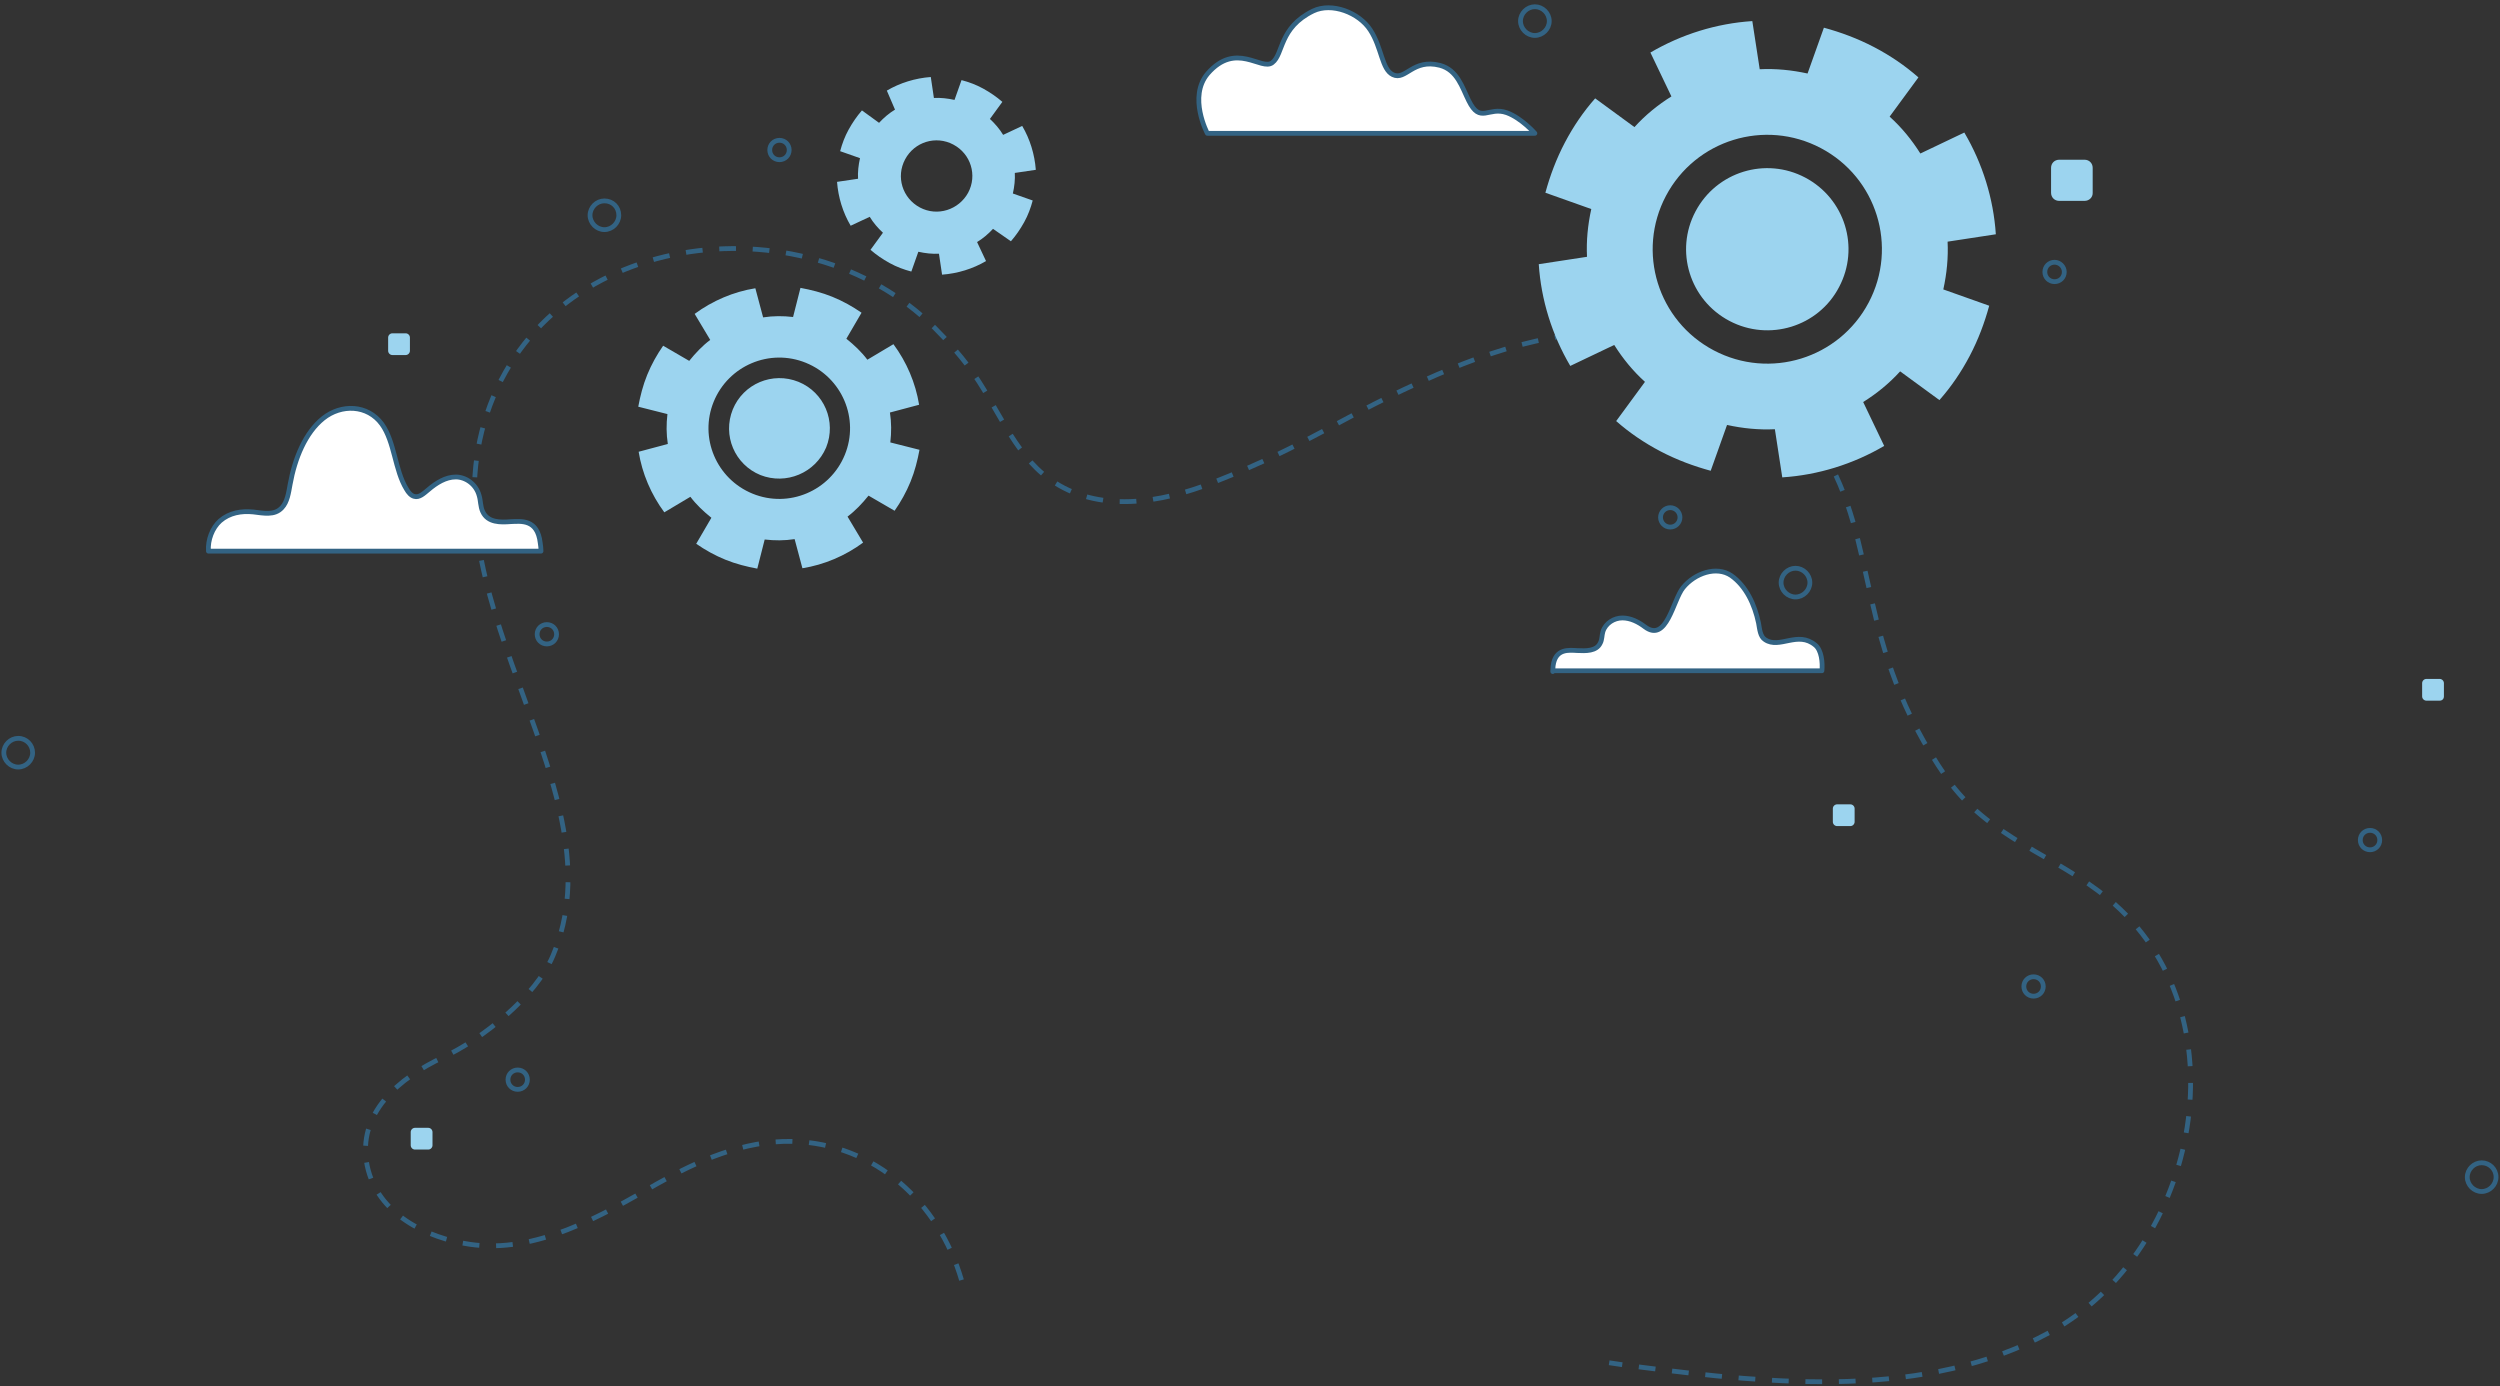 <svg width="523" height="290" viewBox="0 0 523 290" fill="none" xmlns="http://www.w3.org/2000/svg">
<rect x="0" y="0" width="523" height="290" fill="#333333" stroke="none"/>
<path d="M201.148 267.785C196.428 251.619 183.082 239.19 165.749 238.783C155.659 238.54 145.894 242.845 137.349 247.72C125.794 254.381 112.123 262.342 98.289 260.311C89.419 259.012 78.921 254.056 76.806 243.82C74.609 232.934 83.397 225.542 92.755 221.155C100.811 217.418 112.123 208.482 115.703 199.87C130.025 165.913 89.907 127.163 101.3 88.412C113.181 47.874 167.946 41.05 195.533 68.59C198.137 71.19 200.659 74.033 202.857 77.039C208.472 84.513 211.808 94.667 219.62 100.273C229.711 107.503 242.893 105.228 253.798 100.923C274.63 92.718 280.164 87.275 300.508 78.42C315.155 72.083 333.221 66.397 349.658 72.002C361.458 76.064 374.478 83.375 381.069 93.936C393.357 113.596 387.824 134.718 407.191 162.664C415.98 175.337 429.976 178.83 441.043 188.01C469.932 211.731 460.248 261.611 428.756 278.752C402.878 292.807 371.06 289.557 343.067 285.983C340.951 285.739 338.754 285.414 336.638 285.089" stroke="#336383" stroke-miterlimit="10" stroke-linejoin="round" stroke-dasharray="3.5 3.5"/>
<path d="M405.727 83.7C408.168 80.938 410.284 77.851 412.074 74.439C413.865 71.027 415.167 67.534 416.143 63.959L406.541 60.547C407.273 57.217 407.599 53.886 407.436 50.555L417.527 49.012C417.038 41.538 414.76 34.226 410.935 27.727L401.74 32.114C399.949 29.271 397.834 26.671 395.311 24.397L401.333 16.192C398.566 13.755 395.474 11.642 392.056 9.855C388.638 8.068 385.139 6.768 381.559 5.793L378.141 15.379C374.804 14.648 371.468 14.323 368.132 14.486L366.585 4.412C359.099 4.9 351.775 7.174 345.265 10.992L349.659 20.172C346.811 21.959 344.207 24.072 341.929 26.59L333.71 20.578C331.268 23.34 329.153 26.428 327.362 29.84C325.572 33.252 324.27 36.745 323.294 40.319L332.896 43.731C332.163 47.062 331.838 50.393 332.001 53.724L321.91 55.267C322.398 62.741 324.677 70.052 328.502 76.551L337.697 72.165C339.487 75.008 341.603 77.608 344.126 79.882L338.104 88.087C340.871 90.524 343.963 92.636 347.381 94.424C350.799 96.211 354.298 97.511 357.878 98.486L361.296 88.9C364.632 89.631 367.969 89.956 371.305 89.793L372.851 99.867C380.338 99.379 387.662 97.105 394.172 93.286L389.777 84.106C392.626 82.319 395.23 80.207 397.508 77.689L405.727 83.7ZM358.529 73.302C346.811 67.128 342.335 52.667 348.52 40.969C354.705 29.271 369.189 24.803 380.908 30.977C392.626 37.151 397.101 51.611 390.917 63.31C384.732 75.008 370.247 79.476 358.529 73.302ZM361.784 67.128C353.484 62.741 350.31 52.505 354.705 44.219C359.099 35.932 369.352 32.764 377.653 37.151C385.953 41.538 389.127 51.774 384.732 60.06C380.419 68.346 370.085 71.515 361.784 67.128Z" fill="#9CD4EF"/>
<path d="M187.15 106.853C188.452 104.985 189.591 102.954 190.486 100.76C191.382 98.567 191.951 96.292 192.358 94.099L186.255 92.555C186.499 90.443 186.499 88.412 186.174 86.3L192.277 84.675C191.544 80.126 189.673 75.739 186.906 72.002L181.454 75.252C180.233 73.627 178.687 72.165 177.059 70.865L180.233 65.422C178.361 64.122 176.327 62.985 174.13 62.091C171.933 61.197 169.654 60.629 167.457 60.223L165.911 66.316C163.795 66.072 161.761 66.072 159.645 66.397L158.018 60.304C153.46 61.035 149.066 62.904 145.323 65.666L148.578 71.109C146.95 72.327 145.486 73.871 144.184 75.495L138.731 72.327C137.429 74.196 136.29 76.227 135.395 78.42C134.5 80.613 133.93 82.888 133.523 85.082L139.627 86.625C139.382 88.737 139.382 90.768 139.708 92.88L133.605 94.505C134.337 99.054 136.209 103.441 138.976 107.178L144.428 103.929C145.648 105.553 147.195 107.016 148.822 108.316L145.648 113.758C147.52 115.058 149.554 116.196 151.752 117.089C153.949 117.983 156.227 118.551 158.424 118.958L159.971 112.865C162.086 113.109 164.121 113.109 166.236 112.784L167.864 118.876C172.421 118.145 176.815 116.277 180.559 113.515L177.304 108.072C178.931 106.853 180.396 105.31 181.698 103.685L187.15 106.853ZM157.448 103.279C149.88 100.192 146.218 91.581 149.31 84.025C152.403 76.47 161.028 72.814 168.596 75.902C176.164 78.989 179.826 87.6 176.734 95.155C173.642 102.71 165.016 106.366 157.448 103.279ZM159.075 99.379C153.705 97.186 151.101 91.093 153.298 85.65C155.495 80.288 161.598 77.689 167.05 79.882C172.421 82.076 175.025 88.168 172.828 93.611C170.549 98.973 164.446 101.492 159.075 99.379Z" fill="#9CD4EF"/>
<path d="M211.484 50.474C212.542 49.255 213.437 47.956 214.251 46.493C215.065 45.031 215.634 43.487 216.041 41.944L211.891 40.482C212.217 39.019 212.379 37.557 212.298 36.176L216.692 35.526C216.448 32.277 215.472 29.108 213.844 26.346L209.857 28.215C209.124 26.996 208.148 25.859 207.09 24.884L209.694 21.31C208.473 20.253 207.171 19.36 205.707 18.547C204.242 17.735 202.696 17.166 201.15 16.76L199.685 20.903C198.22 20.578 196.755 20.416 195.372 20.497L194.721 16.11C191.466 16.354 188.292 17.329 185.525 18.954L187.234 22.934C186.014 23.666 184.874 24.64 183.898 25.696L180.317 23.097C179.26 24.315 178.364 25.615 177.551 27.078C176.737 28.54 176.167 30.083 175.76 31.627L179.911 33.089C179.585 34.551 179.422 36.014 179.504 37.395L175.109 38.045C175.354 41.294 176.33 44.462 177.958 47.224L181.945 45.356C182.677 46.575 183.654 47.712 184.712 48.687L182.108 52.261C183.328 53.317 184.63 54.211 186.095 55.023C187.56 55.836 189.106 56.404 190.652 56.81L192.117 52.667C193.582 52.992 195.046 53.155 196.43 53.074L197.081 57.46C200.336 57.217 203.509 56.242 206.276 54.617L204.405 50.636C205.625 49.905 206.765 48.931 207.741 47.874L211.484 50.474ZM192.442 43.406C188.78 41.457 187.397 36.989 189.35 33.333C191.303 29.677 195.779 28.296 199.441 30.246C203.103 32.196 204.486 36.663 202.533 40.319C200.58 43.894 196.104 45.356 192.442 43.406Z" fill="#9CD4EF"/>
<path d="M113.18 115.302C113.18 114.733 113.098 114.164 113.017 113.596C112.447 108.559 109.03 109.046 106.832 109.128C104.717 109.29 102.031 109.371 100.973 107.015C100.485 105.959 100.567 104.741 100.241 103.685C99.59 101.248 97.393 99.785 95.359 99.785C93.243 99.785 91.29 101.004 89.581 102.466C88.686 103.197 87.709 104.172 86.651 103.847C86 103.685 85.431 103.035 85.024 102.304C82.582 98.323 82.582 92.474 79.897 88.737C76.886 84.594 71.353 84.513 67.609 87.518C63.866 90.524 61.669 95.886 60.693 101.329C60.367 103.116 60.123 104.985 58.984 106.203C57.437 107.909 55.078 107.34 52.962 107.097C50.52 106.853 47.998 107.259 46.045 108.965C44.417 110.427 43.441 112.946 43.604 115.302H113.18Z" fill="white" stroke="#336383" stroke-miterlimit="10" stroke-linejoin="round"/>
<path d="M252.577 27.89H321.096C321.096 27.89 318.329 24.722 315.237 23.584C311.331 22.203 309.703 26.021 307.262 21.066C305.879 18.304 304.902 14.648 301.24 13.673C295.544 12.211 294.079 16.923 291.394 15.623C289.034 14.486 289.115 10.018 286.674 6.281C284.314 2.625 278.618 0.432 274.712 2.3C267.551 5.793 268.527 11.317 266.167 13.105C263.889 14.892 258.599 8.555 252.659 15.379C248.509 20.254 252.577 27.89 252.577 27.89Z" fill="white" stroke="#336383" stroke-miterlimit="10" stroke-linejoin="round"/>
<path d="M324.108 4.412C324.108 6.037 322.724 7.418 321.097 7.418C319.469 7.418 318.086 6.037 318.086 4.412C318.086 2.787 319.469 1.406 321.097 1.406C322.724 1.406 324.108 2.787 324.108 4.412Z" stroke="#336383" stroke-miterlimit="10" stroke-linejoin="round"/>
<path d="M522.174 246.257C522.174 247.882 520.791 249.263 519.163 249.263C517.536 249.263 516.152 247.882 516.152 246.257C516.152 244.632 517.536 243.251 519.163 243.251C520.791 243.251 522.174 244.551 522.174 246.257Z" stroke="#336383" stroke-miterlimit="10" stroke-linejoin="round"/>
<path d="M378.627 121.882C378.627 123.507 377.244 124.888 375.616 124.888C373.989 124.888 372.605 123.507 372.605 121.882C372.605 120.257 373.989 118.876 375.616 118.876C377.244 118.876 378.627 120.257 378.627 121.882Z" stroke="#336383" stroke-miterlimit="10" stroke-linejoin="round"/>
<path d="M6.823 157.464C6.823 159.089 5.439 160.47 3.812 160.47C2.184 160.47 0.801 159.089 0.801 157.464C0.801 155.84 2.184 154.458 3.812 154.458C5.521 154.458 6.823 155.84 6.823 157.464Z" stroke="#336383" stroke-miterlimit="10" stroke-linejoin="round"/>
<path d="M129.455 45.031C129.455 46.656 128.072 48.037 126.444 48.037C124.817 48.037 123.434 46.656 123.434 45.031C123.434 43.406 124.817 42.025 126.444 42.025C128.153 42.025 129.455 43.325 129.455 45.031Z" stroke="#336383" stroke-miterlimit="10" stroke-linejoin="round"/>
<path d="M165.1 31.383C165.1 32.52 164.205 33.414 163.066 33.414C161.926 33.414 161.031 32.52 161.031 31.383C161.031 30.246 161.926 29.352 163.066 29.352C164.205 29.352 165.1 30.246 165.1 31.383Z" stroke="#336383" stroke-miterlimit="10" stroke-linejoin="round"/>
<path d="M497.842 175.743C497.842 176.88 496.947 177.774 495.808 177.774C494.669 177.774 493.773 176.88 493.773 175.743C493.773 174.606 494.669 173.712 495.808 173.712C496.947 173.712 497.842 174.606 497.842 175.743Z" stroke="#336383" stroke-miterlimit="10" stroke-linejoin="round"/>
<path d="M349.417 110.265C350.541 110.265 351.452 109.356 351.452 108.234C351.452 107.112 350.541 106.203 349.417 106.203C348.294 106.203 347.383 107.112 347.383 108.234C347.383 109.356 348.294 110.265 349.417 110.265Z" stroke="#336383" stroke-miterlimit="10" stroke-linejoin="round"/>
<path d="M431.85 56.892C431.85 58.029 430.955 58.923 429.816 58.923C428.676 58.923 427.781 58.029 427.781 56.892C427.781 55.755 428.676 54.861 429.816 54.861C430.874 54.861 431.85 55.755 431.85 56.892Z" stroke="#336383" stroke-miterlimit="10" stroke-linejoin="round"/>
<path d="M427.456 206.369C427.456 207.507 426.56 208.4 425.421 208.4C424.282 208.4 423.387 207.507 423.387 206.369C423.387 205.232 424.282 204.338 425.421 204.338C426.56 204.338 427.456 205.232 427.456 206.369Z" stroke="#336383" stroke-miterlimit="10" stroke-linejoin="round"/>
<path d="M110.334 225.867C110.334 227.004 109.439 227.898 108.3 227.898C107.161 227.898 106.266 227.004 106.266 225.867C106.266 224.729 107.161 223.836 108.3 223.836C109.439 223.836 110.334 224.729 110.334 225.867Z" stroke="#336383" stroke-miterlimit="10" stroke-linejoin="round"/>
<path d="M116.436 132.687C116.436 133.824 115.541 134.718 114.402 134.718C113.262 134.718 112.367 133.824 112.367 132.687C112.367 131.549 113.262 130.656 114.402 130.656C115.541 130.656 116.436 131.549 116.436 132.687Z" stroke="#336383" stroke-miterlimit="10" stroke-linejoin="round"/>
<path d="M510.373 146.578H507.606C507.118 146.578 506.711 146.172 506.711 145.685V142.923C506.711 142.435 507.118 142.029 507.606 142.029H510.373C510.861 142.029 511.268 142.435 511.268 142.923V145.685C511.268 146.172 510.942 146.578 510.373 146.578Z" fill="#9CD4EF"/>
<path d="M89.584 240.489H86.817C86.329 240.489 85.922 240.083 85.922 239.596V236.834C85.922 236.346 86.329 235.94 86.817 235.94H89.584C90.072 235.94 90.479 236.346 90.479 236.834V239.596C90.479 240.083 90.072 240.489 89.584 240.489Z" fill="#9CD4EF"/>
<path d="M84.861 74.277H82.094C81.606 74.277 81.199 73.87 81.199 73.383V70.621C81.199 70.133 81.606 69.727 82.094 69.727H84.861C85.349 69.727 85.756 70.133 85.756 70.621V73.383C85.756 73.87 85.349 74.277 84.861 74.277Z" fill="#9CD4EF"/>
<path d="M436.08 42.025H430.791C429.814 42.025 429.082 41.294 429.082 40.319V35.12C429.082 34.145 429.814 33.414 430.791 33.414H436.08C437.057 33.414 437.789 34.145 437.789 35.12V40.401C437.789 41.294 437.057 42.025 436.08 42.025Z" fill="#9CD4EF"/>
<path d="M387.092 172.818H384.325C383.837 172.818 383.43 172.412 383.43 171.925V169.163C383.43 168.675 383.837 168.269 384.325 168.269H387.092C387.58 168.269 387.987 168.675 387.987 169.163V171.925C387.987 172.412 387.58 172.818 387.092 172.818Z" fill="#9CD4EF"/>
<path d="M324.836 140.485C324.836 140.079 324.917 139.673 324.917 139.267C325.406 135.611 328.254 136.017 329.963 136.099C331.753 136.18 333.95 136.261 334.764 134.555C335.171 133.824 335.089 132.93 335.333 132.118C335.903 130.331 337.693 129.275 339.402 129.275C341.111 129.275 342.739 130.087 344.122 131.143C348.679 134.555 349.981 125.538 352.097 122.938C354.538 119.932 359.095 118.307 362.187 120.42C365.28 122.613 367.07 126.431 367.884 130.331C368.128 131.631 368.209 133.174 369.267 133.824C372.278 135.855 376.103 131.874 379.765 134.961C381.067 136.017 381.311 138.617 381.148 140.323H324.836V140.485Z" fill="white" stroke="#336383" stroke-miterlimit="10" stroke-linejoin="round"/>
</svg>
